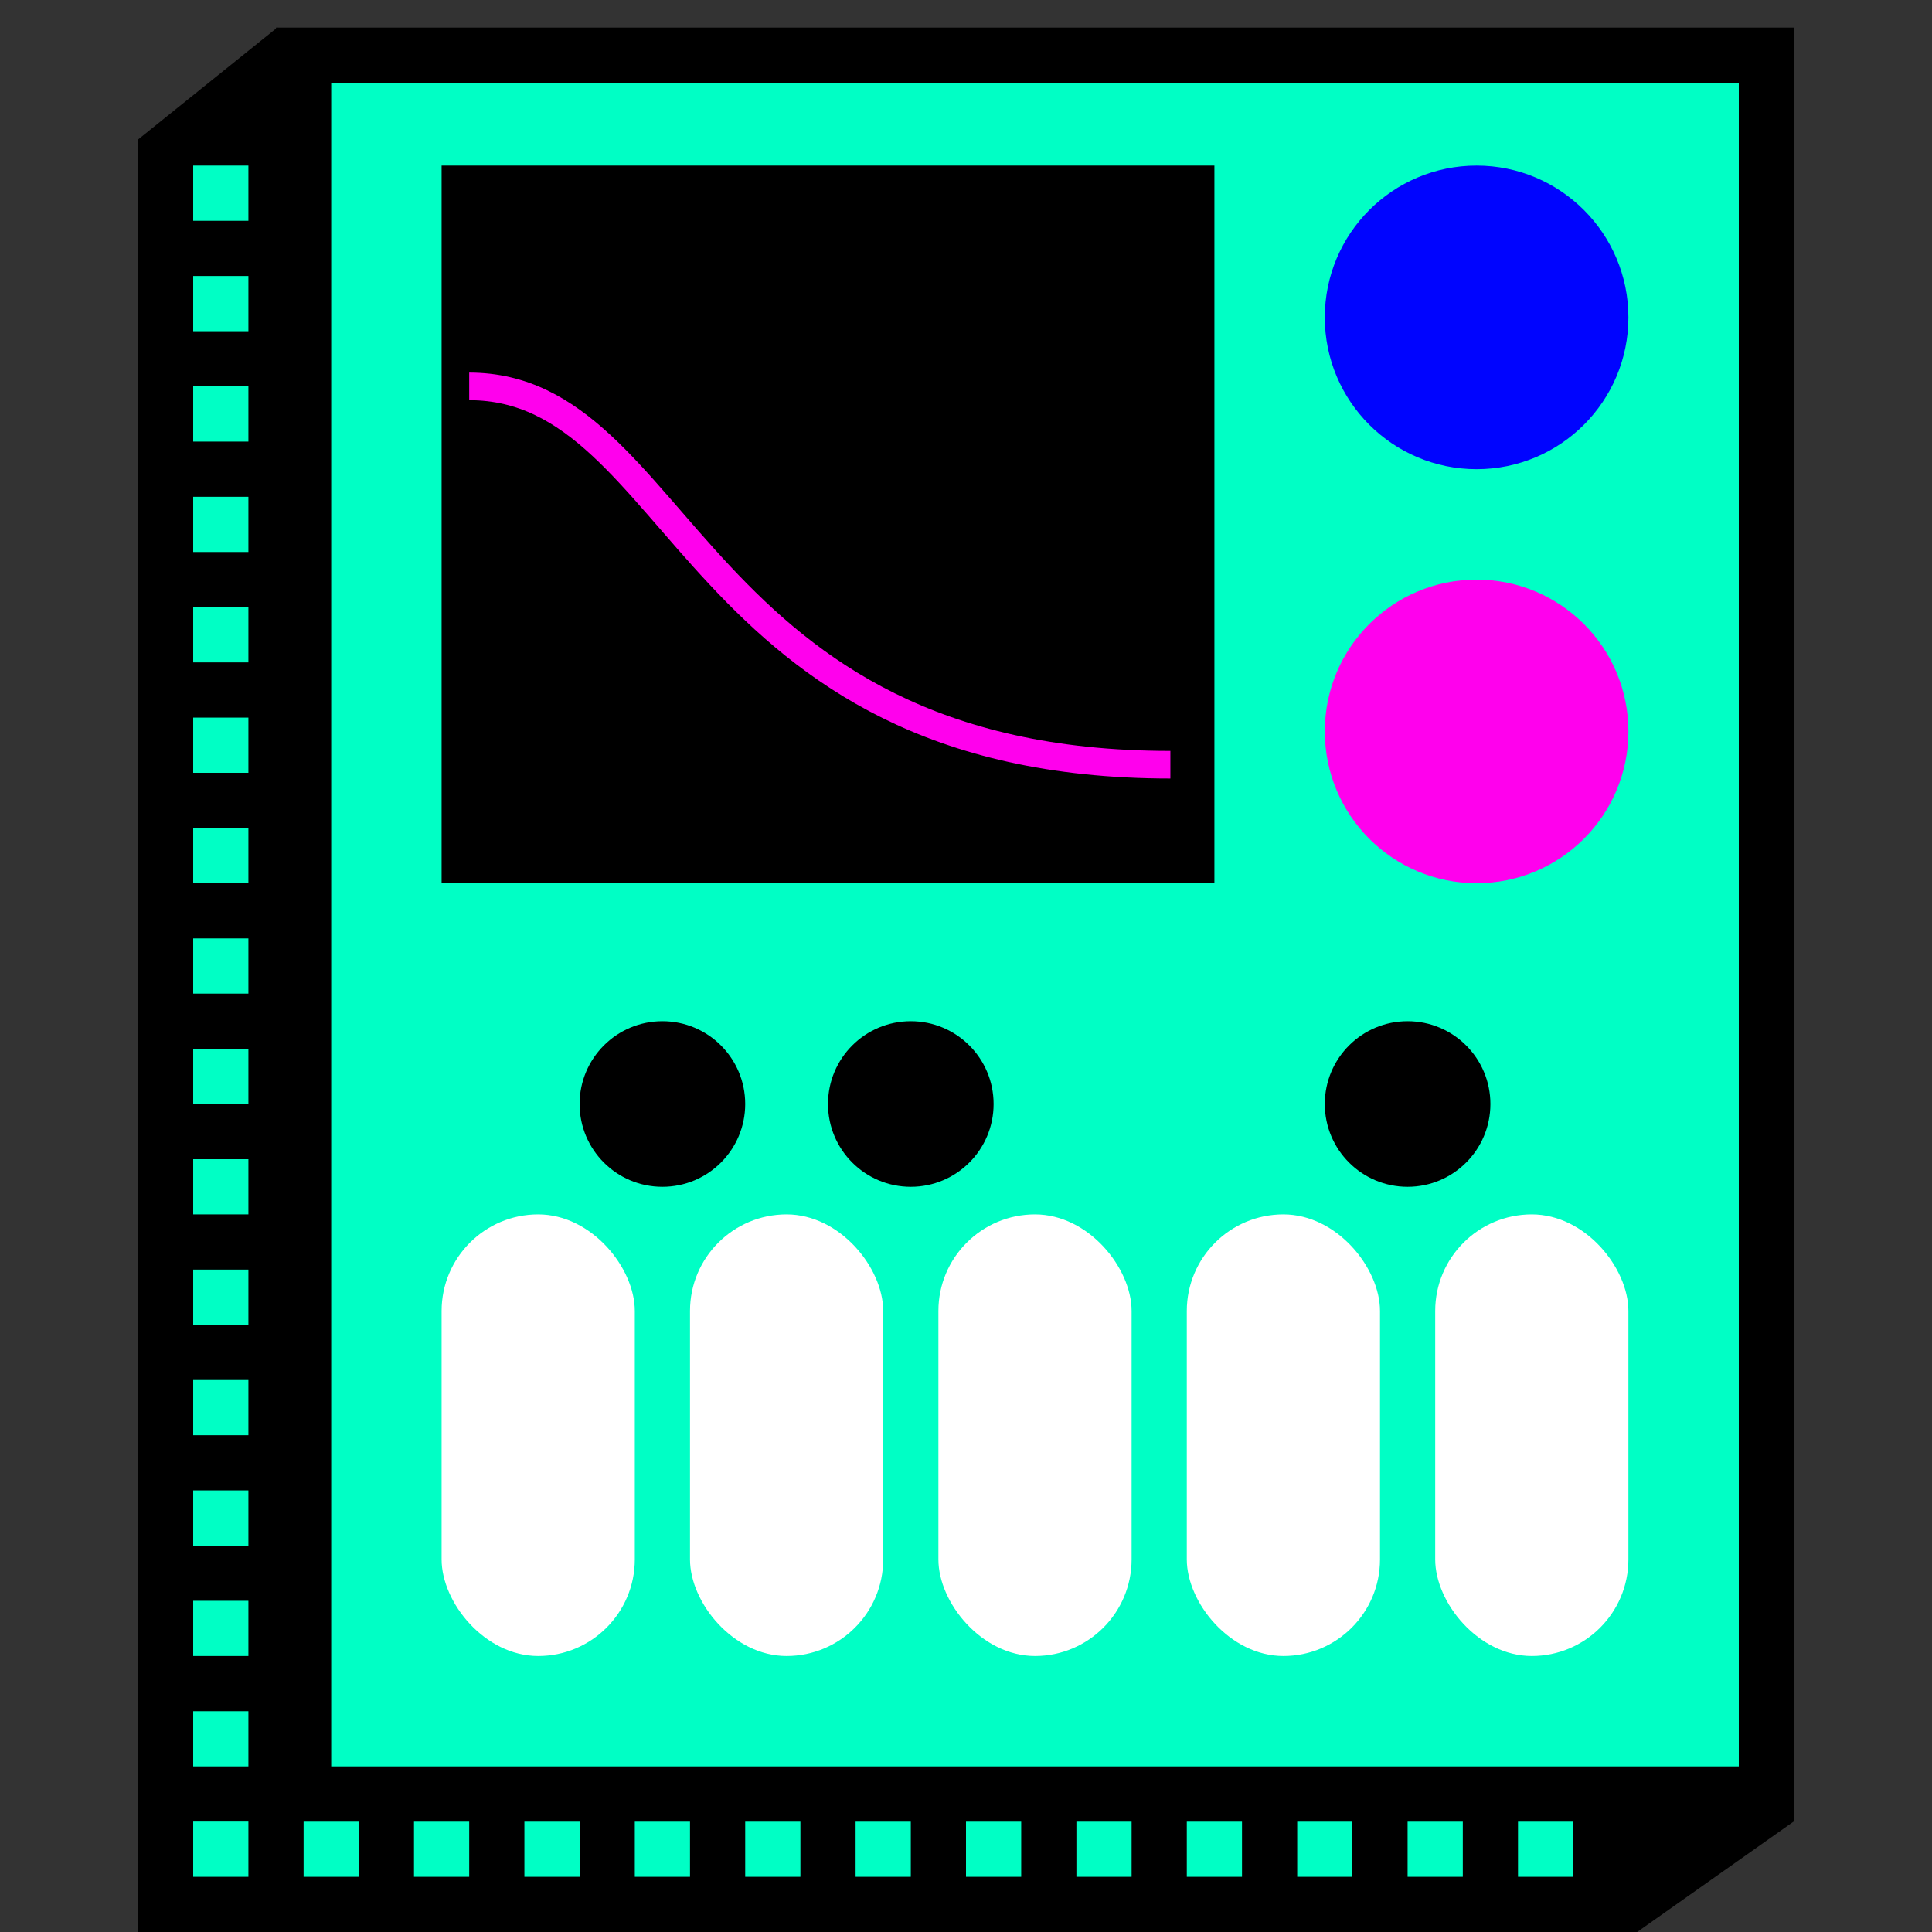<?xml version="1.0" encoding="UTF-8"?>
<svg width="70px" height="70px" viewBox="0 0 70 70" version="1.1" xmlns="http://www.w3.org/2000/svg" xmlns:xlink="http://www.w3.org/1999/xlink">
    <rect x="0" y="0" width="70" height="70" fill="#333333" stroke="none"/>
    <!-- Generator: Sketch 47 (45396) - http://www.bohemiancoding.com/sketch -->
    <title>Icons/Apps/Synth</title>
    <desc>Created with Sketch.</desc>
    <defs></defs>
    <g id="Design" stroke="none" stroke-width="1" fill="none" fill-rule="evenodd">
        <g id="Icons/Apps/Synth">
            <polygon id="Bezel" stroke="#000000" stroke-width="2" fill="#000000" points="6 5.536 10.356 2.033 59 6 63.94 65.514 59 69 6 69"></polygon>
            <g id="Shading" transform="translate(7, 6)" fill="#00FFC5">
                <rect id="Rectangle-12" x="48" y="60" width="2" height="2"></rect>
                <rect id="Rectangle-12" x="44" y="60" width="2" height="2"></rect>
                <rect id="Rectangle-12" x="40" y="60" width="2" height="2"></rect>
                <rect id="Rectangle-12" x="36" y="60" width="2" height="2"></rect>
                <rect id="Rectangle-12" x="32" y="60" width="2" height="2"></rect>
                <rect id="Rectangle-12" x="28" y="60" width="2" height="2"></rect>
                <rect id="Rectangle-12" x="24" y="60" width="2" height="2"></rect>
                <rect id="Rectangle-12" x="20" y="60" width="2" height="2"></rect>
                <rect id="Rectangle-12" x="16" y="60" width="2" height="2"></rect>
                <rect id="Rectangle-12" x="12" y="60" width="2" height="2"></rect>
                <rect id="Rectangle-12" x="8" y="60" width="2" height="2"></rect>
                <rect id="Rectangle-12" x="4" y="60" width="2" height="2"></rect>
                <rect id="Rectangle-12" x="0" y="60" width="2" height="2"></rect>
                <rect id="Rectangle-12" x="0" y="56" width="2" height="2"></rect>
                <rect id="Rectangle-12" x="0" y="52" width="2" height="2"></rect>
                <rect id="Rectangle-12" x="0" y="48" width="2" height="2"></rect>
                <rect id="Rectangle-12" x="0" y="44" width="2" height="2"></rect>
                <rect id="Rectangle-12" x="0" y="40" width="2" height="2"></rect>
                <rect id="Rectangle-12" x="0" y="36" width="2" height="2"></rect>
                <rect id="Rectangle-12" x="0" y="32" width="2" height="2"></rect>
                <rect id="Rectangle-12" x="0" y="28" width="2" height="2"></rect>
                <rect id="Rectangle-12" x="0" y="24" width="2" height="2"></rect>
                <rect id="Rectangle-12" x="0" y="20" width="2" height="2"></rect>
                <rect id="Rectangle-12" x="0" y="16" width="2" height="2"></rect>
                <rect id="Rectangle-12" x="0" y="12" width="2" height="2"></rect>
                <rect id="Rectangle-12" x="0" y="8" width="2" height="2"></rect>
                <rect id="Rectangle-12" x="0" y="4" width="2" height="2"></rect>
                <rect id="Rectangle-12" x="0" y="0" width="2" height="2"></rect>
            </g>
            <rect id="Rectangle-17" stroke="#000000" stroke-width="2" fill="#00FFC5" x="11" y="2" width="53" height="63"></rect>
            <g id="Display" transform="translate(16, 6)">
                <rect id="Rectangle-17" fill="#000000" x="0" y="0" width="28" height="26"></rect>
                <path d="M1,8 C8.744,8 9.025,21.707 26.405,21.707" id="Path-3" stroke="#FF00ED"></path>
            </g>
            <g id="Keyboard" transform="translate(16, 37)">
                <rect id="Rectangle-16" fill="#FFFFFF" x="0" y="7" width="7" height="16" rx="3.5"></rect>
                <rect id="Rectangle-16" fill="#FFFFFF" x="9" y="7" width="7" height="16" rx="3.5"></rect>
                <rect id="Rectangle-16" fill="#FFFFFF" x="18" y="7" width="7" height="16" rx="3.5"></rect>
                <rect id="Rectangle-16" fill="#FFFFFF" x="27" y="7" width="7" height="16" rx="3.5"></rect>
                <rect id="Rectangle-16" fill="#FFFFFF" x="36" y="7" width="7" height="16" rx="3.5"></rect>
                <circle id="Oval-3" fill="#000000" cx="8" cy="3" r="3"></circle>
                <circle id="Oval-3" fill="#000000" cx="17" cy="3" r="3"></circle>
                <circle id="Oval-3" fill="#000000" cx="35" cy="3" r="3"></circle>
            </g>
            <g id="Dials" transform="translate(48, 6)">
                <circle id="Oval-3" fill="#FF00ED" cx="5.5" cy="20.5" r="5.5"></circle>
                <circle id="Oval-3" fill="#0004FF" cx="5.5" cy="5.5" r="5.5"></circle>
            </g>
        </g>
    </g>
</svg>